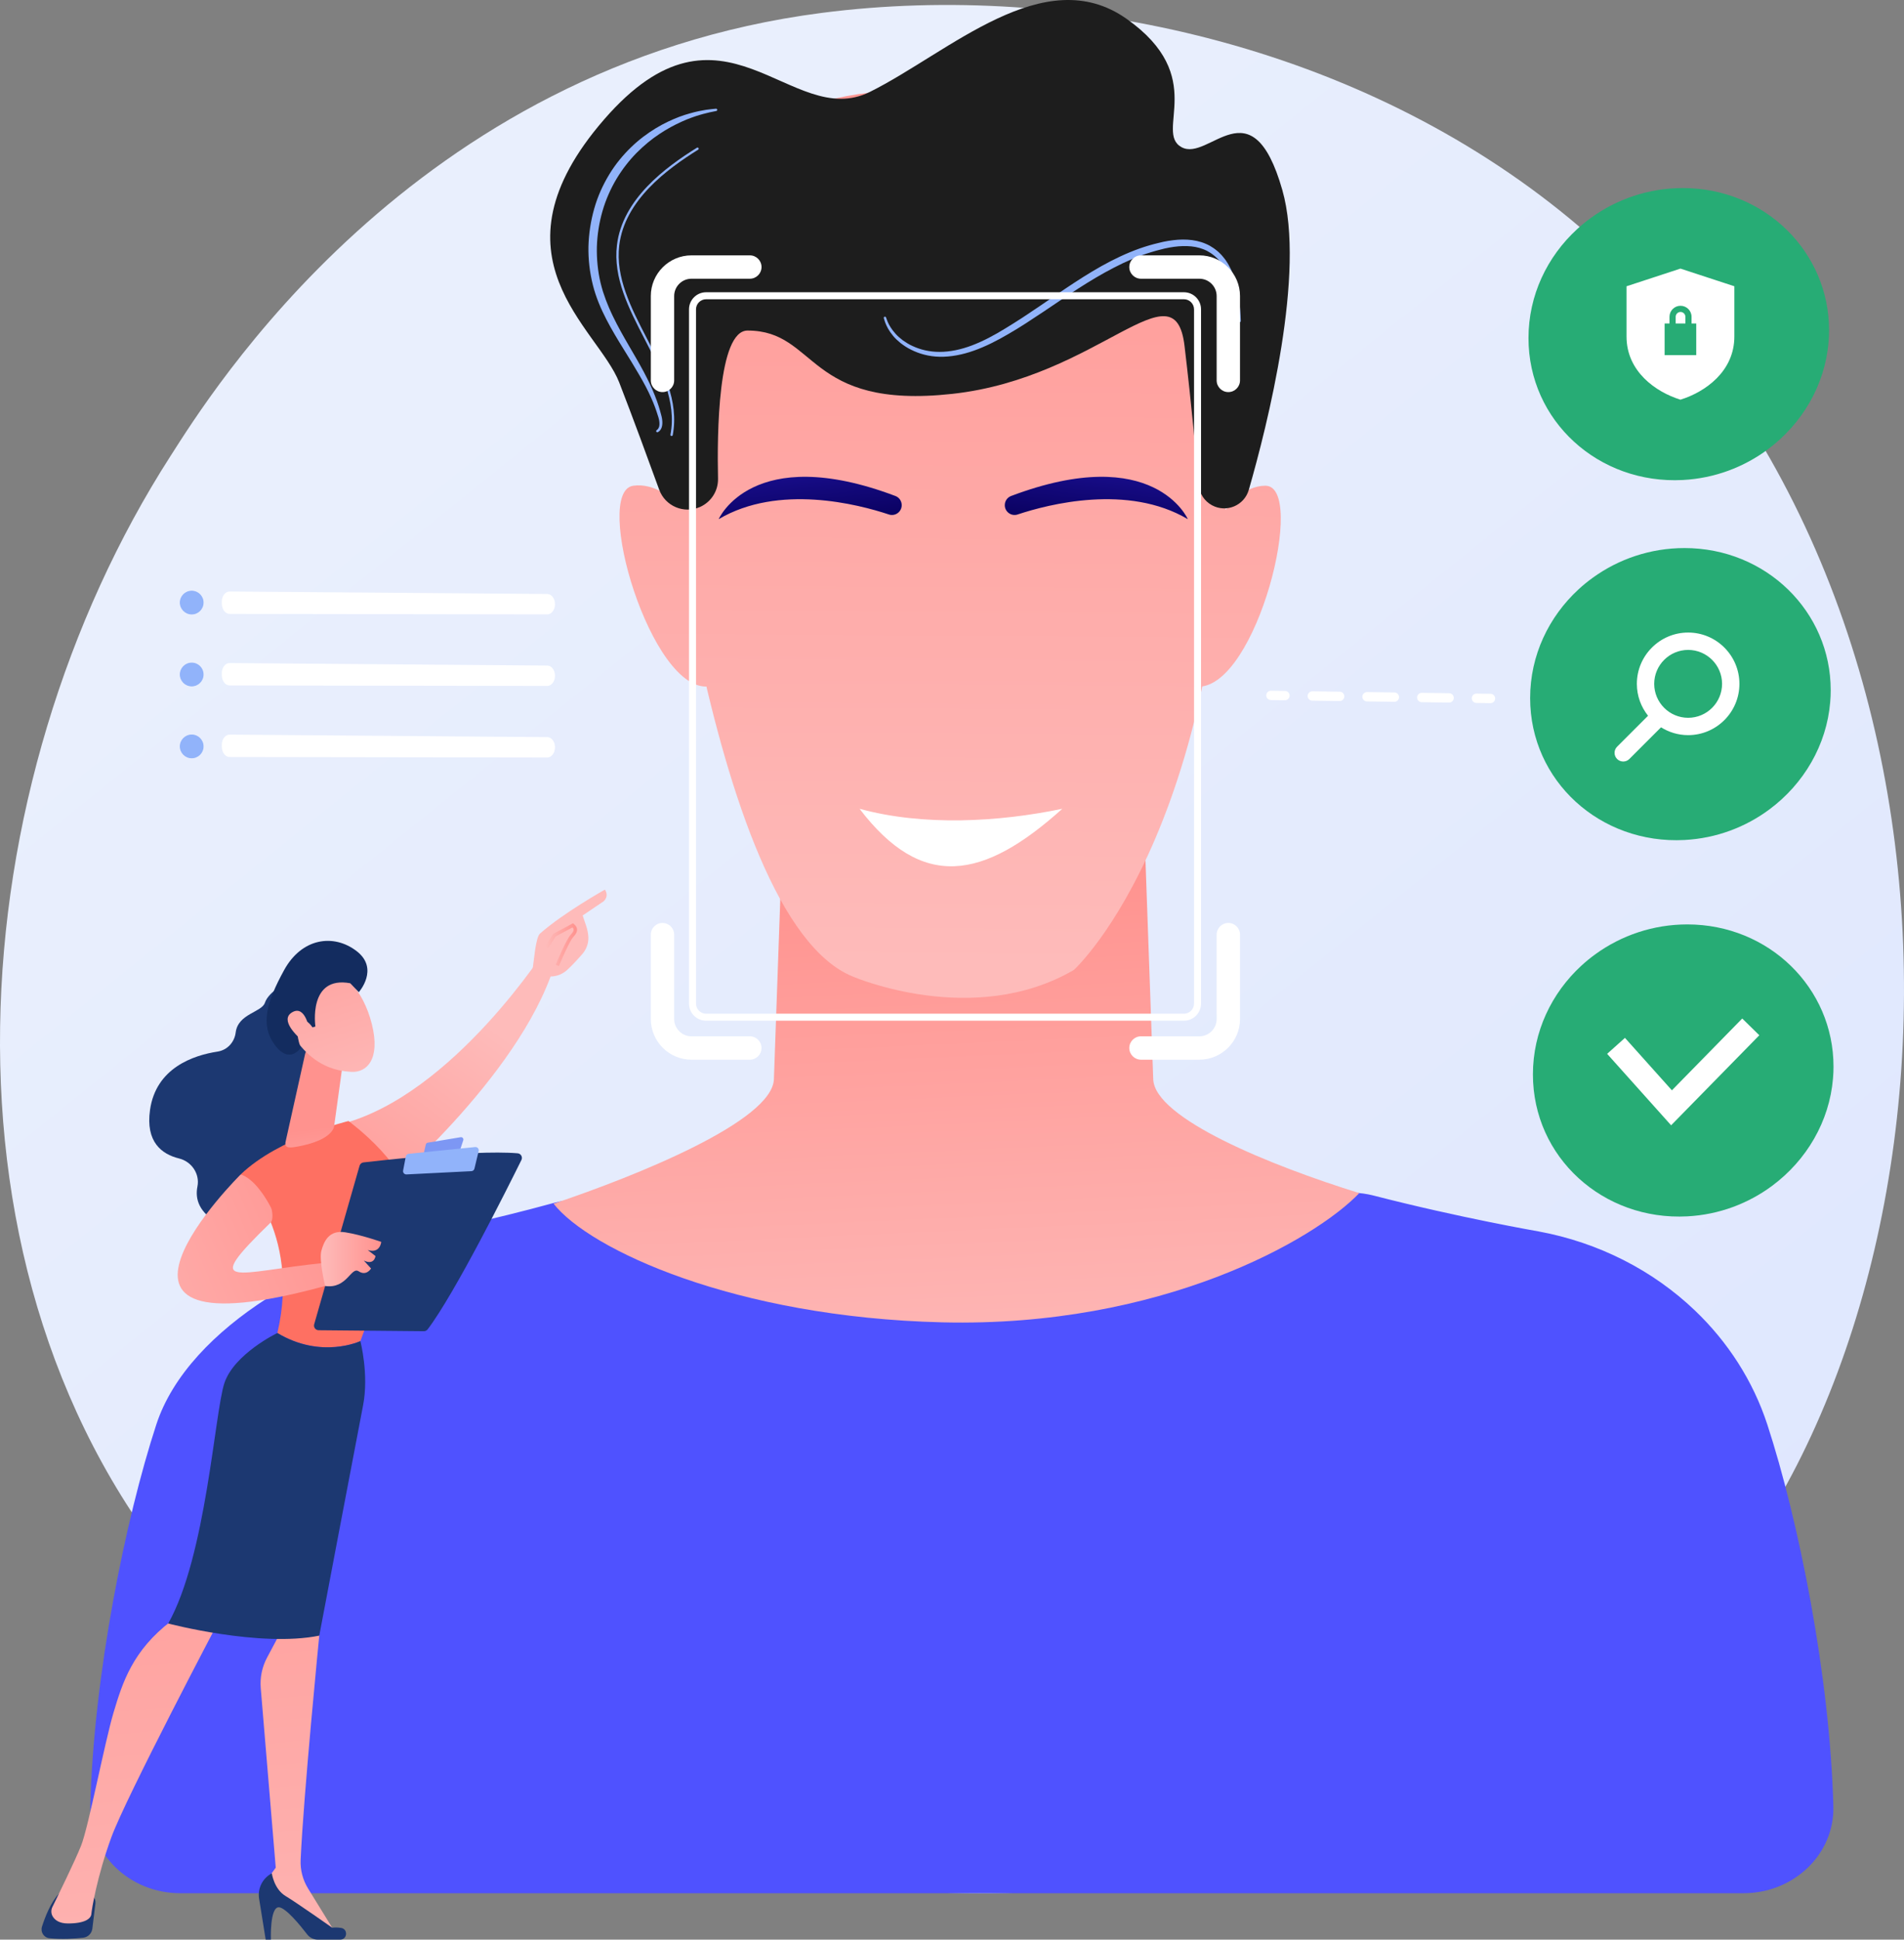 <svg width="549" height="559" viewBox="0 0 549 559" fill="none" xmlns="http://www.w3.org/2000/svg">
<rect x="0" y="0" width="549" height="559" fill="#808080" stroke="none"/>
<g clip-path="url(#clip0_145_81)">
<path d="M485.363 469.071C474.09 480.78 463.422 488.331 454.995 494.297C355.931 564.426 238.713 543.983 213.8 538.99C177.012 531.619 105.903 517.369 54.492 457.719C-23.289 367.475 -11.178 225.298 49.154 131.445C60.191 114.278 118.484 18.994 236.964 3.714C308.668 -5.533 392.251 13.118 452.781 63.151C579.836 168.174 570.791 380.337 485.363 469.071Z" fill="url(#paint0_linear_145_81)"/>
<path d="M527.872 198.908C527.872 200.06 527.826 201.205 527.723 202.336C526.693 214.754 520.072 225.913 510.237 233.234C503.367 238.359 494.915 241.598 485.714 242.083C461.432 243.364 441.2 225.066 441.2 201.185C441.2 188.847 446.602 177.715 455.175 169.835C456.475 168.636 457.855 167.513 459.297 166.474C466.726 161.113 475.885 157.949 485.712 157.949C509.271 157.949 527.868 176.287 527.868 198.908H527.872Z" fill="#27AC75"/>
<path d="M527.397 95.157C527.397 96.309 527.35 97.454 527.247 98.585C526.217 111.004 519.596 122.162 509.762 129.483C502.891 134.608 494.44 137.847 485.238 138.333C460.956 139.613 440.724 121.315 440.724 97.434C440.724 85.096 446.126 73.964 454.699 66.084C455.999 64.885 457.379 63.762 458.821 62.723C466.25 57.362 475.409 54.198 485.236 54.198C508.796 54.198 527.392 72.537 527.392 95.157H527.397Z" fill="#27AC75"/>
<path d="M429.766 202.647H429.746L425.704 202.59C424.96 202.58 424.365 201.969 424.375 201.225C424.385 200.481 424.972 199.906 425.741 199.896L429.782 199.953C430.526 199.963 431.121 200.574 431.111 201.318C431.101 202.056 430.5 202.647 429.764 202.647H429.766Z" fill="white"/>
<path d="M417.836 202.479H417.816L409.927 202.368C409.183 202.358 408.588 201.747 408.598 201.003C408.608 200.265 409.209 199.675 409.945 199.675H409.965L417.854 199.785C418.598 199.796 419.193 200.406 419.183 201.15C419.173 201.888 418.572 202.479 417.836 202.479V202.479ZM402.058 202.257H402.038L394.149 202.147C393.405 202.136 392.81 201.524 392.82 200.782C392.83 200.04 393.469 199.459 394.185 199.453L402.074 199.564C402.818 199.574 403.413 200.187 403.403 200.929C403.393 201.667 402.792 202.257 402.056 202.257H402.058ZM386.28 202.036H386.26L378.371 201.925C377.627 201.915 377.032 201.304 377.042 200.56C377.054 199.816 377.68 199.237 378.408 199.231L386.296 199.342C387.041 199.352 387.635 199.963 387.625 200.707C387.615 201.445 387.014 202.036 386.278 202.036H386.28Z" fill="white"/>
<path d="M370.501 201.816H370.48L366.439 201.759C365.695 201.749 365.1 201.138 365.11 200.394C365.122 199.65 365.743 199.054 366.475 199.066L370.517 199.122C371.261 199.132 371.856 199.743 371.846 200.487C371.836 201.225 371.235 201.816 370.499 201.816H370.501Z" fill="white"/>
<path d="M58.695 173.686C58.683 175.574 57.142 177.096 55.252 177.082C53.365 177.07 51.842 175.529 51.856 173.64C51.869 171.753 53.409 170.233 55.299 170.245C57.186 170.257 58.709 171.797 58.695 173.686Z" fill="#91B3FA"/>
<path d="M58.582 173.687C58.57 175.511 57.08 176.981 55.255 176.969C53.43 176.957 51.96 175.467 51.972 173.642C51.984 171.818 53.474 170.348 55.299 170.36C57.124 170.372 58.594 171.862 58.582 173.687Z" fill="#91B3FA"/>
<path d="M58.695 194.412C58.683 196.299 57.142 197.822 55.252 197.807C53.365 197.795 51.842 196.255 51.856 194.366C51.869 192.478 53.409 190.958 55.299 190.97C57.186 190.982 58.709 192.523 58.695 194.412Z" fill="#91B3FA"/>
<path d="M58.582 194.41C58.57 196.235 57.08 197.705 55.255 197.693C53.43 197.681 51.96 196.191 51.972 194.366C51.984 192.541 53.474 191.071 55.299 191.083C57.124 191.095 58.594 192.585 58.582 194.41Z" fill="#91B3FA"/>
<path d="M58.695 215.136C58.683 217.023 57.142 218.543 55.252 218.531C53.365 218.519 51.842 216.978 51.856 215.089C51.869 213.202 53.409 211.682 55.299 211.694C57.186 211.706 58.709 213.246 58.695 215.136Z" fill="#91B3FA"/>
<path d="M58.582 215.136C58.57 216.961 57.08 218.43 55.255 218.418C53.43 218.406 51.96 216.916 51.972 215.091C51.984 213.267 53.474 211.797 55.299 211.809C57.124 211.821 58.594 213.311 58.582 215.136Z" fill="#91B3FA"/>
<path d="M63.956 173.509L63.972 174.092C64.015 175.668 64.999 176.919 66.203 176.925L157.78 177.064C159.022 177.07 160.032 175.751 160.03 174.122C160.028 172.525 159.052 171.223 157.834 171.19L66.241 170.468C64.954 170.434 63.91 171.823 63.956 173.509Z" fill="white"/>
<path d="M63.956 194.132L63.972 194.714C64.015 196.291 64.999 197.541 66.203 197.547L157.78 197.687C159.022 197.693 160.032 196.374 160.03 194.745C160.028 193.148 159.052 191.845 157.834 191.813L66.241 191.091C64.954 191.057 63.91 192.446 63.956 194.132Z" fill="white"/>
<path d="M63.956 214.757L63.972 215.339C64.015 216.916 64.999 218.166 66.203 218.172L157.78 218.311C159.022 218.317 160.032 216.999 160.03 215.369C160.028 213.773 159.052 212.47 157.834 212.438L66.241 211.716C64.954 211.682 63.91 213.071 63.956 214.757V214.757Z" fill="white"/>
<path d="M528.677 307.373C528.677 308.525 528.631 309.67 528.528 310.801C527.497 323.22 520.877 334.378 511.042 341.699C504.172 346.824 495.72 350.063 486.518 350.549C462.237 351.829 442.004 333.531 442.004 309.65C442.004 297.312 447.407 286.18 455.979 278.3C457.28 277.101 458.659 275.978 460.101 274.939C467.53 269.578 476.69 266.414 486.516 266.414C510.076 266.414 528.673 284.753 528.673 307.373H528.677Z" fill="#27AC75"/>
<path d="M509.592 410.558C505.472 397.956 498.218 386.753 488.712 377.674C476.691 366.193 461.067 358.108 443.622 354.888C443.622 354.888 420.979 350.974 396.137 344.576C388.02 342.485 379.335 344.237 372.825 349.238C355.469 362.572 322.879 379.932 271.684 378.761C225.309 377.7 198.655 363.822 184.207 351.875C177.483 346.316 168.221 344.338 159.616 346.699C140.913 351.829 125.355 354.888 125.355 354.888C94.116 360.656 54.397 382.019 45.066 410.558C36.127 437.901 27.004 482.927 26.03 520.608C25.677 534.308 37.357 545.618 51.975 545.618H502.683C517.301 545.618 528.981 534.308 528.628 520.608C527.654 482.927 518.531 437.901 509.592 410.558V410.558Z" fill="#4F52FF"/>
<path d="M271.686 381.094C334.811 382.634 379.069 357.307 391.939 343.848C366.346 335.92 332.921 322.314 332.522 311.033L328.668 202.362H227L223.147 311.033C222.719 323.074 183.757 338.802 159.618 346.899C169.939 360.086 211.856 379.636 271.686 381.094V381.094Z" fill="url(#paint1_linear_145_81)"/>
<path d="M188.665 105.991C188.665 105.991 203.295 264.454 246.023 281.486C246.023 281.486 280.694 296.417 309.656 279.524C309.656 279.524 357.427 236.055 353.993 107.199C353.993 107.199 357.947 32.537 275.554 26.357C179.012 19.119 188.667 105.993 188.667 105.993L188.665 105.991Z" fill="url(#paint2_linear_145_81)"/>
<path d="M345.545 161.706C345.545 161.706 352.787 139.986 364.852 139.986C376.917 139.986 362.438 197.902 345.545 197.902V161.704V161.706Z" fill="url(#paint3_linear_145_81)"/>
<path d="M204.532 156.751C204.532 156.751 194.576 138.359 182.618 139.986C170.661 141.613 187.79 200.08 204.532 197.803V156.751Z" fill="url(#paint4_linear_145_81)"/>
<path d="M201.835 146.109C197.199 148.166 191.793 145.872 190.063 141.105C187.018 132.721 182.341 119.978 178.552 110.239C172.385 94.383 139.785 74.121 174.146 34.479C208.506 -5.164 227.966 37.862 250.836 26.48C273.706 15.098 301.019 -11.33 324.807 5.408C348.594 22.145 332.736 38.001 340.665 42.407C348.594 46.812 360.93 23.907 369.74 54.741C376.556 78.596 365.453 122.515 360.079 141.17C358.774 145.7 353.617 147.862 349.469 145.617C347.281 144.434 345.838 142.234 345.626 139.754C345.031 132.725 343.631 117.151 341.546 99.668C338.709 75.878 316.992 108.838 274.644 113.504C232.296 118.168 235.821 95.264 215.556 95.264C207.008 95.264 206.748 125.081 207.034 137.933C207.113 141.458 205.058 144.68 201.835 146.111V146.109Z" fill="#1D1D1D"/>
<path d="M189.337 123.97C189.337 123.97 189.446 123.9 189.585 123.775C189.692 123.678 189.875 123.454 189.998 123.124C190.25 122.446 190.21 121.238 189.694 119.797C189.22 118.266 188.611 116.496 187.697 114.516C186.82 112.522 185.66 110.344 184.299 108.019C182.956 105.685 181.409 103.196 179.766 100.551C178.128 97.902 176.406 95.081 174.825 92.02C173.248 88.978 171.813 85.616 170.939 82.102C170.036 78.491 169.604 74.801 169.669 71.065C169.768 67.341 170.34 63.635 171.347 60.106C172.339 56.571 173.859 53.255 175.674 50.267C177.467 47.296 179.679 44.645 181.968 42.433C184.261 40.201 186.715 38.413 189.083 36.965C191.46 35.525 193.781 34.465 195.878 33.662C196.409 33.477 196.923 33.297 197.417 33.124C197.915 32.959 198.405 32.831 198.869 32.692C199.795 32.402 200.672 32.231 201.452 32.043C203.025 31.715 204.271 31.519 205.128 31.454C205.981 31.368 206.435 31.323 206.435 31.323C206.621 31.305 206.786 31.44 206.804 31.624C206.822 31.797 206.705 31.952 206.538 31.987L206.518 31.991C206.518 31.991 206.078 32.081 205.253 32.251C204.842 32.336 204.334 32.428 203.747 32.596C203.16 32.757 202.475 32.886 201.731 33.132C200.986 33.372 200.154 33.6 199.28 33.95C198.841 34.12 198.379 34.277 197.913 34.473C197.449 34.676 196.969 34.886 196.473 35.104C194.503 35.997 192.343 37.142 190.139 38.616C187.925 40.076 185.697 41.903 183.567 44.048C181.434 46.21 179.488 48.696 177.774 51.533C176.092 54.353 174.698 57.481 173.734 60.798C172.77 64.116 172.212 67.611 172.103 71.123C172.024 74.621 172.375 78.184 173.16 81.495C173.355 82.32 173.629 83.237 173.849 84.013C174.134 84.824 174.394 85.638 174.694 86.437C175.021 87.225 175.307 88.024 175.65 88.798C176.003 89.566 176.328 90.341 176.699 91.091C178.149 94.103 179.77 96.932 181.329 99.618C182.89 102.301 184.392 104.846 185.672 107.261C186.945 109.681 188.03 111.955 188.836 114.038C189.679 116.105 190.238 118.008 190.631 119.522C191.091 121.087 191.097 122.499 190.704 123.404C190.502 123.858 190.248 124.144 190.018 124.325C189.819 124.479 189.736 124.517 189.732 124.525C189.579 124.632 189.369 124.595 189.262 124.442C189.155 124.291 189.191 124.079 189.345 123.972L189.337 123.97Z" fill="#91B3FA"/>
<path d="M193.652 125.66C193.632 125.66 193.61 125.66 193.588 125.654C193.404 125.62 193.285 125.442 193.319 125.261C195.148 115.681 190.397 106.491 185.804 97.601C181.351 88.986 176.745 80.076 177.891 70.623C179.498 57.358 191.819 48.26 200.948 42.572C201.105 42.475 201.313 42.522 201.412 42.679C201.511 42.836 201.462 43.044 201.305 43.143C192.293 48.758 180.133 57.723 178.56 70.702C177.441 79.951 181.996 88.766 186.403 97.291C191.049 106.281 195.854 115.577 193.981 125.386C193.951 125.547 193.809 125.66 193.65 125.66H193.652Z" fill="#91B3FA"/>
<path d="M255.48 91.482C255.48 91.482 255.523 91.601 255.605 91.833C255.696 92.056 255.795 92.425 255.991 92.837C256.352 93.657 257.021 94.861 258.171 96.135C258.731 96.787 259.457 97.412 260.274 98.045C261.123 98.638 262.063 99.259 263.164 99.74C265.327 100.755 268.026 101.428 270.938 101.41C273.91 101.41 277.082 100.749 280.278 99.537C283.475 98.329 286.691 96.613 289.899 94.639C291.533 93.647 293.146 92.623 294.78 91.57C296.411 90.5 298.054 89.405 299.702 88.28C303.001 86.036 306.341 83.717 309.757 81.485C313.175 79.259 316.666 77.109 320.265 75.257C323.865 73.414 327.557 71.835 331.284 70.746C332.205 70.448 333.153 70.258 334.073 70.012C335 69.764 335.908 69.583 336.854 69.423C338.713 69.123 340.578 68.956 342.407 69.073C344.232 69.177 346.025 69.554 347.636 70.248C347.838 70.331 348.039 70.417 348.233 70.518L348.523 70.665L348.669 70.738L348.741 70.774L348.778 70.792L348.852 70.837C349.195 71.05 349.534 71.264 349.869 71.474C350.203 71.674 350.548 71.99 350.879 72.242C351.226 72.5 351.514 72.789 351.794 73.079C352.389 73.631 352.853 74.269 353.331 74.867C353.748 75.507 354.176 76.12 354.495 76.769C354.858 77.396 355.114 78.047 355.394 78.666C355.628 79.301 355.862 79.916 356.041 80.523C356.775 82.951 357.112 85.116 357.338 86.895C357.568 88.673 357.638 90.076 357.699 91.03C357.745 91.984 357.77 92.494 357.77 92.494C357.78 92.679 357.634 92.837 357.449 92.847C357.271 92.855 357.118 92.724 357.098 92.548V92.542C357.098 92.542 357.042 92.04 356.935 91.097C356.814 90.157 356.652 88.776 356.354 87.042C356.051 85.312 355.618 83.213 354.809 80.936C354.39 79.807 353.902 78.62 353.228 77.472C352.918 76.88 352.51 76.337 352.117 75.767C351.671 75.242 351.24 74.68 350.697 74.21C350.441 73.958 350.179 73.71 349.893 73.514C349.598 73.309 349.368 73.077 349.016 72.879C348.675 72.68 348.33 72.476 347.981 72.272L347.511 72.055C347.342 71.97 347.164 71.901 346.985 71.833C345.563 71.27 343.972 70.978 342.316 70.93C340.659 70.867 338.931 71.03 337.182 71.345C336.323 71.502 335.416 71.696 334.54 71.946C333.659 72.196 332.752 72.389 331.869 72.692C328.291 73.769 324.722 75.305 321.219 77.124C317.71 78.932 314.252 81.001 310.856 83.191C307.458 85.376 304.11 87.667 300.785 89.895C299.123 91.012 297.462 92.103 295.808 93.171C294.14 94.23 292.485 95.276 290.839 96.216C287.528 98.162 284.186 99.859 280.825 101.051C277.475 102.247 274.071 102.884 270.946 102.819C267.759 102.755 264.938 101.918 262.666 100.767C261.514 100.212 260.53 99.521 259.651 98.857C258.8 98.154 258.052 97.46 257.475 96.744C256.295 95.331 255.654 94.026 255.293 93.093C255.103 92.635 255.031 92.288 254.948 92.052C254.875 91.816 254.839 91.695 254.839 91.695C254.785 91.518 254.884 91.329 255.061 91.274C255.232 91.222 255.416 91.314 255.476 91.482H255.48Z" fill="#91B3FA"/>
<path d="M247.848 233.091C265.836 256.7 283.495 253.615 306.298 233.091C287.901 236.918 266.245 238.134 247.848 233.091V233.091Z" fill="white"/>
<path d="M289.718 145.585C289.718 147.509 291.597 148.878 293.422 148.271C302.271 145.329 325.184 139.391 342.498 149.62C342.498 149.62 332.82 127.366 291.529 142.946C290.436 143.359 289.718 144.416 289.718 145.585V145.585Z" fill="url(#paint5_linear_145_81)"/>
<path d="M260.002 145.585C260.002 147.509 258.122 148.878 256.297 148.271C247.448 145.329 224.536 139.391 207.222 149.62C207.222 149.62 216.899 127.366 258.191 142.946C259.284 143.359 260.002 144.416 260.002 145.585V145.585Z" fill="url(#paint6_linear_145_81)"/>
<path d="M191.023 113C189.163 113 187.655 111.492 187.655 109.632V85.318C187.655 78.854 192.914 73.593 199.381 73.593H216.212C218.071 73.593 219.58 75.101 219.58 76.96C219.58 78.819 218.071 80.328 216.212 80.328H199.381C196.631 80.328 194.39 82.566 194.39 85.318V109.632C194.39 111.492 192.882 113 191.023 113V113Z" fill="white"/>
<path d="M354.176 113C352.317 113 350.809 111.492 350.809 109.632V85.318C350.809 82.566 348.57 80.328 345.817 80.328H328.987C327.128 80.328 325.619 78.819 325.619 76.96C325.619 75.101 327.128 73.593 328.987 73.593H345.817C352.283 73.593 357.544 78.852 357.544 85.318V109.632C357.544 111.492 356.035 113 354.176 113Z" fill="white"/>
<path d="M216.212 305.399H199.381C192.916 305.399 187.655 300.141 187.655 293.675V269.36C187.655 267.501 189.163 265.993 191.023 265.993C192.882 265.993 194.39 267.501 194.39 269.36V293.675C194.39 296.427 196.629 298.665 199.381 298.665H216.212C218.071 298.665 219.58 300.173 219.58 302.032C219.58 303.891 218.071 305.399 216.212 305.399Z" fill="white"/>
<path d="M345.819 305.399H328.989C327.13 305.399 325.621 303.891 325.621 302.032C325.621 300.173 327.13 298.665 328.989 298.665H345.819C348.57 298.665 350.81 296.427 350.81 293.675V269.36C350.81 267.501 352.319 265.993 354.178 265.993C356.037 265.993 357.546 267.501 357.546 269.36V293.675C357.546 300.139 352.287 305.399 345.819 305.399Z" fill="white"/>
<path d="M341.373 294.167H203.6C200.88 294.167 198.666 291.953 198.666 289.233V89.159C198.666 86.439 200.88 84.225 203.6 84.225H341.375C344.095 84.225 346.31 86.439 346.31 89.159V289.233C346.31 291.953 344.095 294.167 341.375 294.167H341.373ZM203.6 86.245C201.993 86.245 200.686 87.552 200.686 89.159V289.233C200.686 290.84 201.993 292.146 203.6 292.146H341.375C342.982 292.146 344.289 290.84 344.289 289.233V89.159C344.289 87.552 342.982 86.245 341.375 86.245H203.6Z" fill="white"/>
<path d="M83.702 282.526C83.702 282.526 77.519 285.533 76.382 288.989C75.471 291.761 68.632 292.118 67.957 297.568C67.608 300.383 65.525 302.637 62.722 303.067C55.738 304.137 44.978 307.763 43.256 319.885C41.941 329.137 46.66 332.646 51.611 333.86C55.246 334.751 57.662 338.287 56.928 341.959C56.222 345.48 57.275 349.55 63.375 352.768C77.046 359.981 90.696 335.682 90.696 335.682L93.493 293.257L83.7 282.531L83.702 282.526Z" fill="#1C3871"/>
<path d="M158.084 272.469C158.084 272.469 130.789 315.634 98.335 323.972C98.335 323.972 104.658 341.981 109.541 344.042C109.541 344.042 149.469 310.731 159.731 278.603L158.084 272.469Z" fill="url(#paint7_linear_145_81)"/>
<path d="M27.514 548.552L26.629 555.822C26.462 557.201 25.375 558.292 23.993 558.45C21.662 558.716 17.921 558.988 14.261 558.603C12.654 558.433 11.611 556.806 12.101 555.268C12.993 552.461 14.626 548.247 16.98 545.767H25.046C26.538 545.767 27.694 547.072 27.512 548.552H27.514Z" fill="#1C3871"/>
<path d="M90.696 463.377L92.057 471.386C92.057 471.386 87.498 517.565 86.687 536.036C86.56 538.932 87.31 541.795 88.829 544.263L96.758 557.137L76.608 545.249L76.207 542.791L79.506 538.256L75.184 486.524C74.93 483.485 75.557 480.437 76.991 477.745L81.159 469.916L90.696 463.379V463.377Z" fill="url(#paint8_linear_145_81)"/>
<path d="M98.085 559H91.654C90.45 559 89.314 558.448 88.58 557.494C86.576 554.889 82.422 549.808 80.438 549.677C77.763 549.497 78.106 559 78.106 559H76.608L74.71 547.191C74.232 544.219 75.711 541.277 78.379 539.883C78.379 539.883 78.99 544.402 82.303 546.402C85.616 548.4 95.788 555.558 95.788 555.558C95.788 555.558 97.034 555.381 98.401 555.627C100.43 555.994 100.148 558.998 98.085 558.998V559Z" fill="#1C3871"/>
<path d="M63.099 467.18C63.099 467.18 36.387 517.841 32.14 529.409C27.893 540.976 26.407 550.626 26.351 551.54C26.262 552.967 24.485 554.336 19.589 554.336C17.062 554.336 15.824 553.324 15.219 552.344C14.703 551.507 14.675 550.461 15.11 549.58C16.655 546.453 21.559 536.462 23.374 531.929C25.542 526.517 30.206 501.997 32.763 493.472C35.32 484.947 38.212 475.698 49.352 467.18C49.352 467.18 56.999 459.691 63.097 467.18H63.099Z" fill="url(#paint9_linear_145_81)"/>
<path d="M79.972 384.166C86.862 354.972 69.407 338.461 69.407 338.461C80.421 327.889 100.488 323.08 100.488 323.08C100.488 323.08 119.638 337.078 117.365 348.034C116.034 354.456 103.904 386.497 103.904 386.497C103.904 386.497 92.69 391.804 79.97 384.166H79.972Z" fill="url(#paint10_linear_145_81)"/>
<path d="M64.696 398.619C67.501 390.173 79.974 384.166 79.974 384.166C92.692 391.804 103.908 386.497 103.908 386.497C103.908 386.497 106.423 396.109 104.687 405.043C102.951 413.975 92.059 471.386 92.059 471.386C74.898 474.862 48.505 467.887 48.505 467.887C59.435 448.484 61.891 407.068 64.694 398.621L64.696 398.619Z" fill="#1C3871"/>
<path d="M87.969 303.788L82.367 328.948C81.831 331.164 83.852 330.801 86.092 330.379C89.762 329.688 94.491 328.262 96.072 325.407C96.233 325.117 96.314 324.788 96.358 324.46L98.764 307.013C98.956 305.629 98.208 304.284 96.929 303.718L92.285 301.659C90.496 300.867 88.427 301.887 87.967 303.788H87.969Z" fill="url(#paint11_linear_145_81)"/>
<path d="M69.407 338.463C69.407 338.463 15.334 391.982 93.753 370.619C93.753 370.619 94.646 363.854 93.481 363.971C68.052 366.508 57.416 372.329 78.086 352.287C78.816 351.579 78.59 348.903 78.12 348C76.689 345.25 73.416 339.792 69.407 338.463V338.463Z" fill="url(#paint12_linear_145_81)"/>
<path d="M98.7 280.853C98.7 280.853 104.663 284.89 107.226 295.169C109.789 305.448 105.624 309.136 101.355 308.91C97.086 308.684 90.897 307.363 85.533 299.99C80.171 292.614 90.883 275.921 98.7 280.853V280.853Z" fill="url(#paint13_linear_145_81)"/>
<path d="M90.942 295.844C90.942 295.844 88.756 281.115 100.988 283.367L103.461 285.942C103.461 285.942 109.448 279.202 102.822 274.104C96.197 269.009 87.001 270.314 81.916 279.591C76.83 288.868 74.983 295.386 79.246 301.151C83.509 306.916 86.715 301.972 86.715 301.972C86.715 301.972 84.759 296.981 86.382 294.842C88.006 292.701 90.097 296.086 90.097 296.086L90.938 295.844H90.942Z" fill="#132C5F"/>
<path d="M89.27 297.106C89.27 297.106 88.191 289.527 84.319 291.695C80.448 293.86 85.715 298.774 87.826 300.445L89.27 297.106V297.106Z" fill="url(#paint14_linear_145_81)"/>
<path d="M157.896 281.355C157.979 282.246 154.668 282.861 153.613 279.065C153.903 277.417 154.418 270.199 155.682 269.078C162.413 263.105 174.416 256.389 174.416 256.389C175.759 258.438 173.999 259.789 173.999 259.789L168.007 263.831C168.633 265.9 169.544 267.731 169.647 270.094C169.726 271.882 169.064 273.635 167.876 274.994C166.685 276.357 165.079 278.115 163.631 279.45C160.893 281.976 157.898 281.355 157.898 281.355H157.896Z" fill="url(#paint15_linear_145_81)"/>
<path d="M161.151 278.413L160.235 278.036C160.356 277.74 163.232 270.753 164.624 269.302C165.152 268.751 165.408 268.277 165.384 267.898C165.372 267.693 165.271 267.489 165.077 267.281L160.229 269.874L158.088 273.227L157.253 272.693L159.534 269.122L165.212 266.086L165.468 266.293C166.043 266.763 166.34 267.267 166.374 267.836C166.416 268.513 166.077 269.217 165.341 269.985C164.293 271.08 161.962 276.439 161.153 278.411L161.151 278.413Z" fill="url(#paint16_linear_145_81)"/>
<path d="M90.591 381.658L103.676 335.965C103.826 335.446 104.267 335.067 104.804 335.005C107.175 334.729 114.046 333.952 121.977 333.281C131.531 332.472 142.627 331.817 149.257 332.376C150.199 332.454 150.77 333.452 150.35 334.299C146.579 341.927 131.07 372.952 123.304 383.116C123.046 383.453 122.648 383.65 122.225 383.646L91.863 383.364C90.98 383.356 90.347 382.509 90.591 381.658V381.658Z" fill="#1C3871"/>
<path d="M123.334 329.319L132.822 327.738C133.328 327.653 133.742 328.137 133.58 328.623L132.641 331.468C132.558 331.716 132.342 331.896 132.084 331.93L122.955 333.15C122.483 333.212 122.094 332.783 122.203 332.319L122.784 329.835C122.846 329.567 123.064 329.363 123.334 329.319V329.319Z" fill="#7D97F4"/>
<path d="M116.232 337.35L117.014 333.279C117.093 332.872 117.43 332.563 117.843 332.521L137.007 330.577C137.652 330.513 138.168 331.103 138.017 331.732L136.799 336.805C136.702 337.211 136.347 337.505 135.932 337.525L117.206 338.467C116.597 338.497 116.119 337.949 116.234 337.35H116.232Z" fill="#91B3FA"/>
<path d="M93.753 370.619C93.753 370.619 91.93 363.124 92.666 360.465C93.402 357.805 94.826 354.388 99.575 355.148C104.324 355.908 109.926 357.908 109.926 357.908C109.926 357.908 109.643 361.372 106.034 360.255L108.272 361.987C108.272 361.987 107.951 364.759 104.904 363.279L106.986 365.576C106.986 365.576 105.677 367.854 103.434 366.393C101.192 364.931 100.117 371.524 93.755 370.623L93.753 370.619Z" fill="url(#paint17_linear_145_81)"/>
<path d="M481.85 324.306L463.402 303.712L468.541 299.113L482.076 314.225L502.355 293.533L507.281 298.36L481.85 324.306Z" fill="white"/>
<path d="M484.564 89.905C483.792 89.905 483.165 90.534 483.165 91.304V93.22H485.966V91.304C485.966 90.532 485.338 89.905 484.566 89.905H484.564Z" fill="white"/>
<path d="M484.538 77.41L468.994 82.501V96.988C468.994 107.04 477.389 112.974 484.538 115.187C491.687 112.974 500.082 107.04 500.082 96.988V82.501L484.538 77.41V77.41ZM489.099 102.344H479.974V93.22H481.382V91.304C481.382 89.55 482.81 88.125 484.562 88.125C486.315 88.125 487.742 89.55 487.742 91.304V93.22H489.097V102.344H489.099Z" fill="white"/>
<path d="M486.758 182.3C478.605 182.3 471.973 188.932 471.973 197.084C471.973 200.558 473.185 203.749 475.199 206.276L466.274 215.2C465.298 216.176 465.298 217.761 466.274 218.737C466.762 219.225 467.403 219.469 468.042 219.469C468.682 219.469 469.323 219.225 469.811 218.737L478.942 209.607C481.213 211.028 483.887 211.865 486.758 211.865C494.911 211.865 501.544 205.233 501.544 197.082C501.544 188.93 494.911 182.298 486.758 182.298V182.3ZM486.758 206.865C481.364 206.865 476.976 202.477 476.976 197.084C476.976 191.69 481.364 187.303 486.758 187.303C492.153 187.303 496.541 191.69 496.541 197.084C496.541 202.477 492.153 206.865 486.758 206.865Z" fill="white"/>
</g>
<defs>
<linearGradient id="paint0_linear_145_81" x1="617.659" y1="708.634" x2="130.875" y2="103.996" gradientUnits="userSpaceOnUse">
<stop stop-color="#DAE3FE"/>
<stop offset="1" stop-color="#E9EFFD"/>
</linearGradient>
<linearGradient id="paint1_linear_145_81" x1="278.522" y1="406.529" x2="271.452" y2="248.953" gradientUnits="userSpaceOnUse">
<stop stop-color="#FEBBBA"/>
<stop offset="1" stop-color="#FF928E"/>
</linearGradient>
<linearGradient id="paint2_linear_145_81" x1="270.107" y1="278.026" x2="272.129" y2="-9.856" gradientUnits="userSpaceOnUse">
<stop stop-color="#FEBBBA"/>
<stop offset="1" stop-color="#FF928E"/>
</linearGradient>
<linearGradient id="paint3_linear_145_81" x1="356.562" y1="278.633" x2="358.582" y2="-9.249" gradientUnits="userSpaceOnUse">
<stop stop-color="#FEBBBA"/>
<stop offset="1" stop-color="#FF928E"/>
</linearGradient>
<linearGradient id="paint4_linear_145_81" x1="190.847" y1="277.47" x2="192.867" y2="-10.41" gradientUnits="userSpaceOnUse">
<stop stop-color="#FEBBBA"/>
<stop offset="1" stop-color="#FF928E"/>
</linearGradient>
<linearGradient id="paint5_linear_145_81" x1="315.637" y1="152.191" x2="317.522" y2="133.532" gradientUnits="userSpaceOnUse">
<stop stop-color="#09005D"/>
<stop offset="1" stop-color="#1A0F91"/>
</linearGradient>
<linearGradient id="paint6_linear_145_81" x1="234.083" y1="152.191" x2="232.196" y2="133.532" gradientUnits="userSpaceOnUse">
<stop stop-color="#09005D"/>
<stop offset="1" stop-color="#1A0F91"/>
</linearGradient>
<linearGradient id="paint7_linear_145_81" x1="137.613" y1="292.941" x2="88.261" y2="361.161" gradientUnits="userSpaceOnUse">
<stop stop-color="#FEBBBA"/>
<stop offset="1" stop-color="#FF928E"/>
</linearGradient>
<linearGradient id="paint8_linear_145_81" x1="93.249" y1="613.602" x2="70.873" y2="352.064" gradientUnits="userSpaceOnUse">
<stop stop-color="#FEBBBA"/>
<stop offset="1" stop-color="#FF928E"/>
</linearGradient>
<linearGradient id="paint9_linear_145_81" x1="48.229" y1="617.493" x2="25.849" y2="355.887" gradientUnits="userSpaceOnUse">
<stop stop-color="#FEBBBA"/>
<stop offset="1" stop-color="#FF928E"/>
</linearGradient>
<linearGradient id="paint10_linear_145_81" x1="158.868" y1="153.269" x2="125.538" y2="250.242" gradientUnits="userSpaceOnUse">
<stop stop-color="#FF928E"/>
<stop offset="1" stop-color="#FE7062"/>
</linearGradient>
<linearGradient id="paint11_linear_145_81" x1="95.703" y1="355.805" x2="91.499" y2="325.052" gradientUnits="userSpaceOnUse">
<stop stop-color="#FEBBBA"/>
<stop offset="1" stop-color="#FF928E"/>
</linearGradient>
<linearGradient id="paint12_linear_145_81" x1="8.69" y1="385.029" x2="103.604" y2="345.317" gradientUnits="userSpaceOnUse">
<stop stop-color="#FEBBBA"/>
<stop offset="1" stop-color="#FF928E"/>
</linearGradient>
<linearGradient id="paint13_linear_145_81" x1="103.324" y1="318.618" x2="80.026" y2="247.462" gradientUnits="userSpaceOnUse">
<stop stop-color="#FEBBBA"/>
<stop offset="1" stop-color="#FF928E"/>
</linearGradient>
<linearGradient id="paint14_linear_145_81" x1="94.812" y1="321.406" x2="71.515" y2="250.249" gradientUnits="userSpaceOnUse">
<stop stop-color="#FEBBBA"/>
<stop offset="1" stop-color="#FF928E"/>
</linearGradient>
<linearGradient id="paint15_linear_145_81" x1="143.538" y1="297.227" x2="94.187" y2="365.449" gradientUnits="userSpaceOnUse">
<stop stop-color="#FEBBBA"/>
<stop offset="1" stop-color="#FF928E"/>
</linearGradient>
<linearGradient id="paint16_linear_145_81" x1="157.251" y1="272.249" x2="166.374" y2="272.249" gradientUnits="userSpaceOnUse">
<stop stop-color="#FEBBBA"/>
<stop offset="1" stop-color="#FF928E"/>
</linearGradient>
<linearGradient id="paint17_linear_145_81" x1="92.49" y1="362.87" x2="109.924" y2="362.87" gradientUnits="userSpaceOnUse">
<stop stop-color="#FEBBBA"/>
<stop offset="1" stop-color="#FF928E"/>
</linearGradient>
<clipPath id="clip0_145_81">
<rect width="549" height="559" fill="white"/>
</clipPath>
</defs>
</svg>
